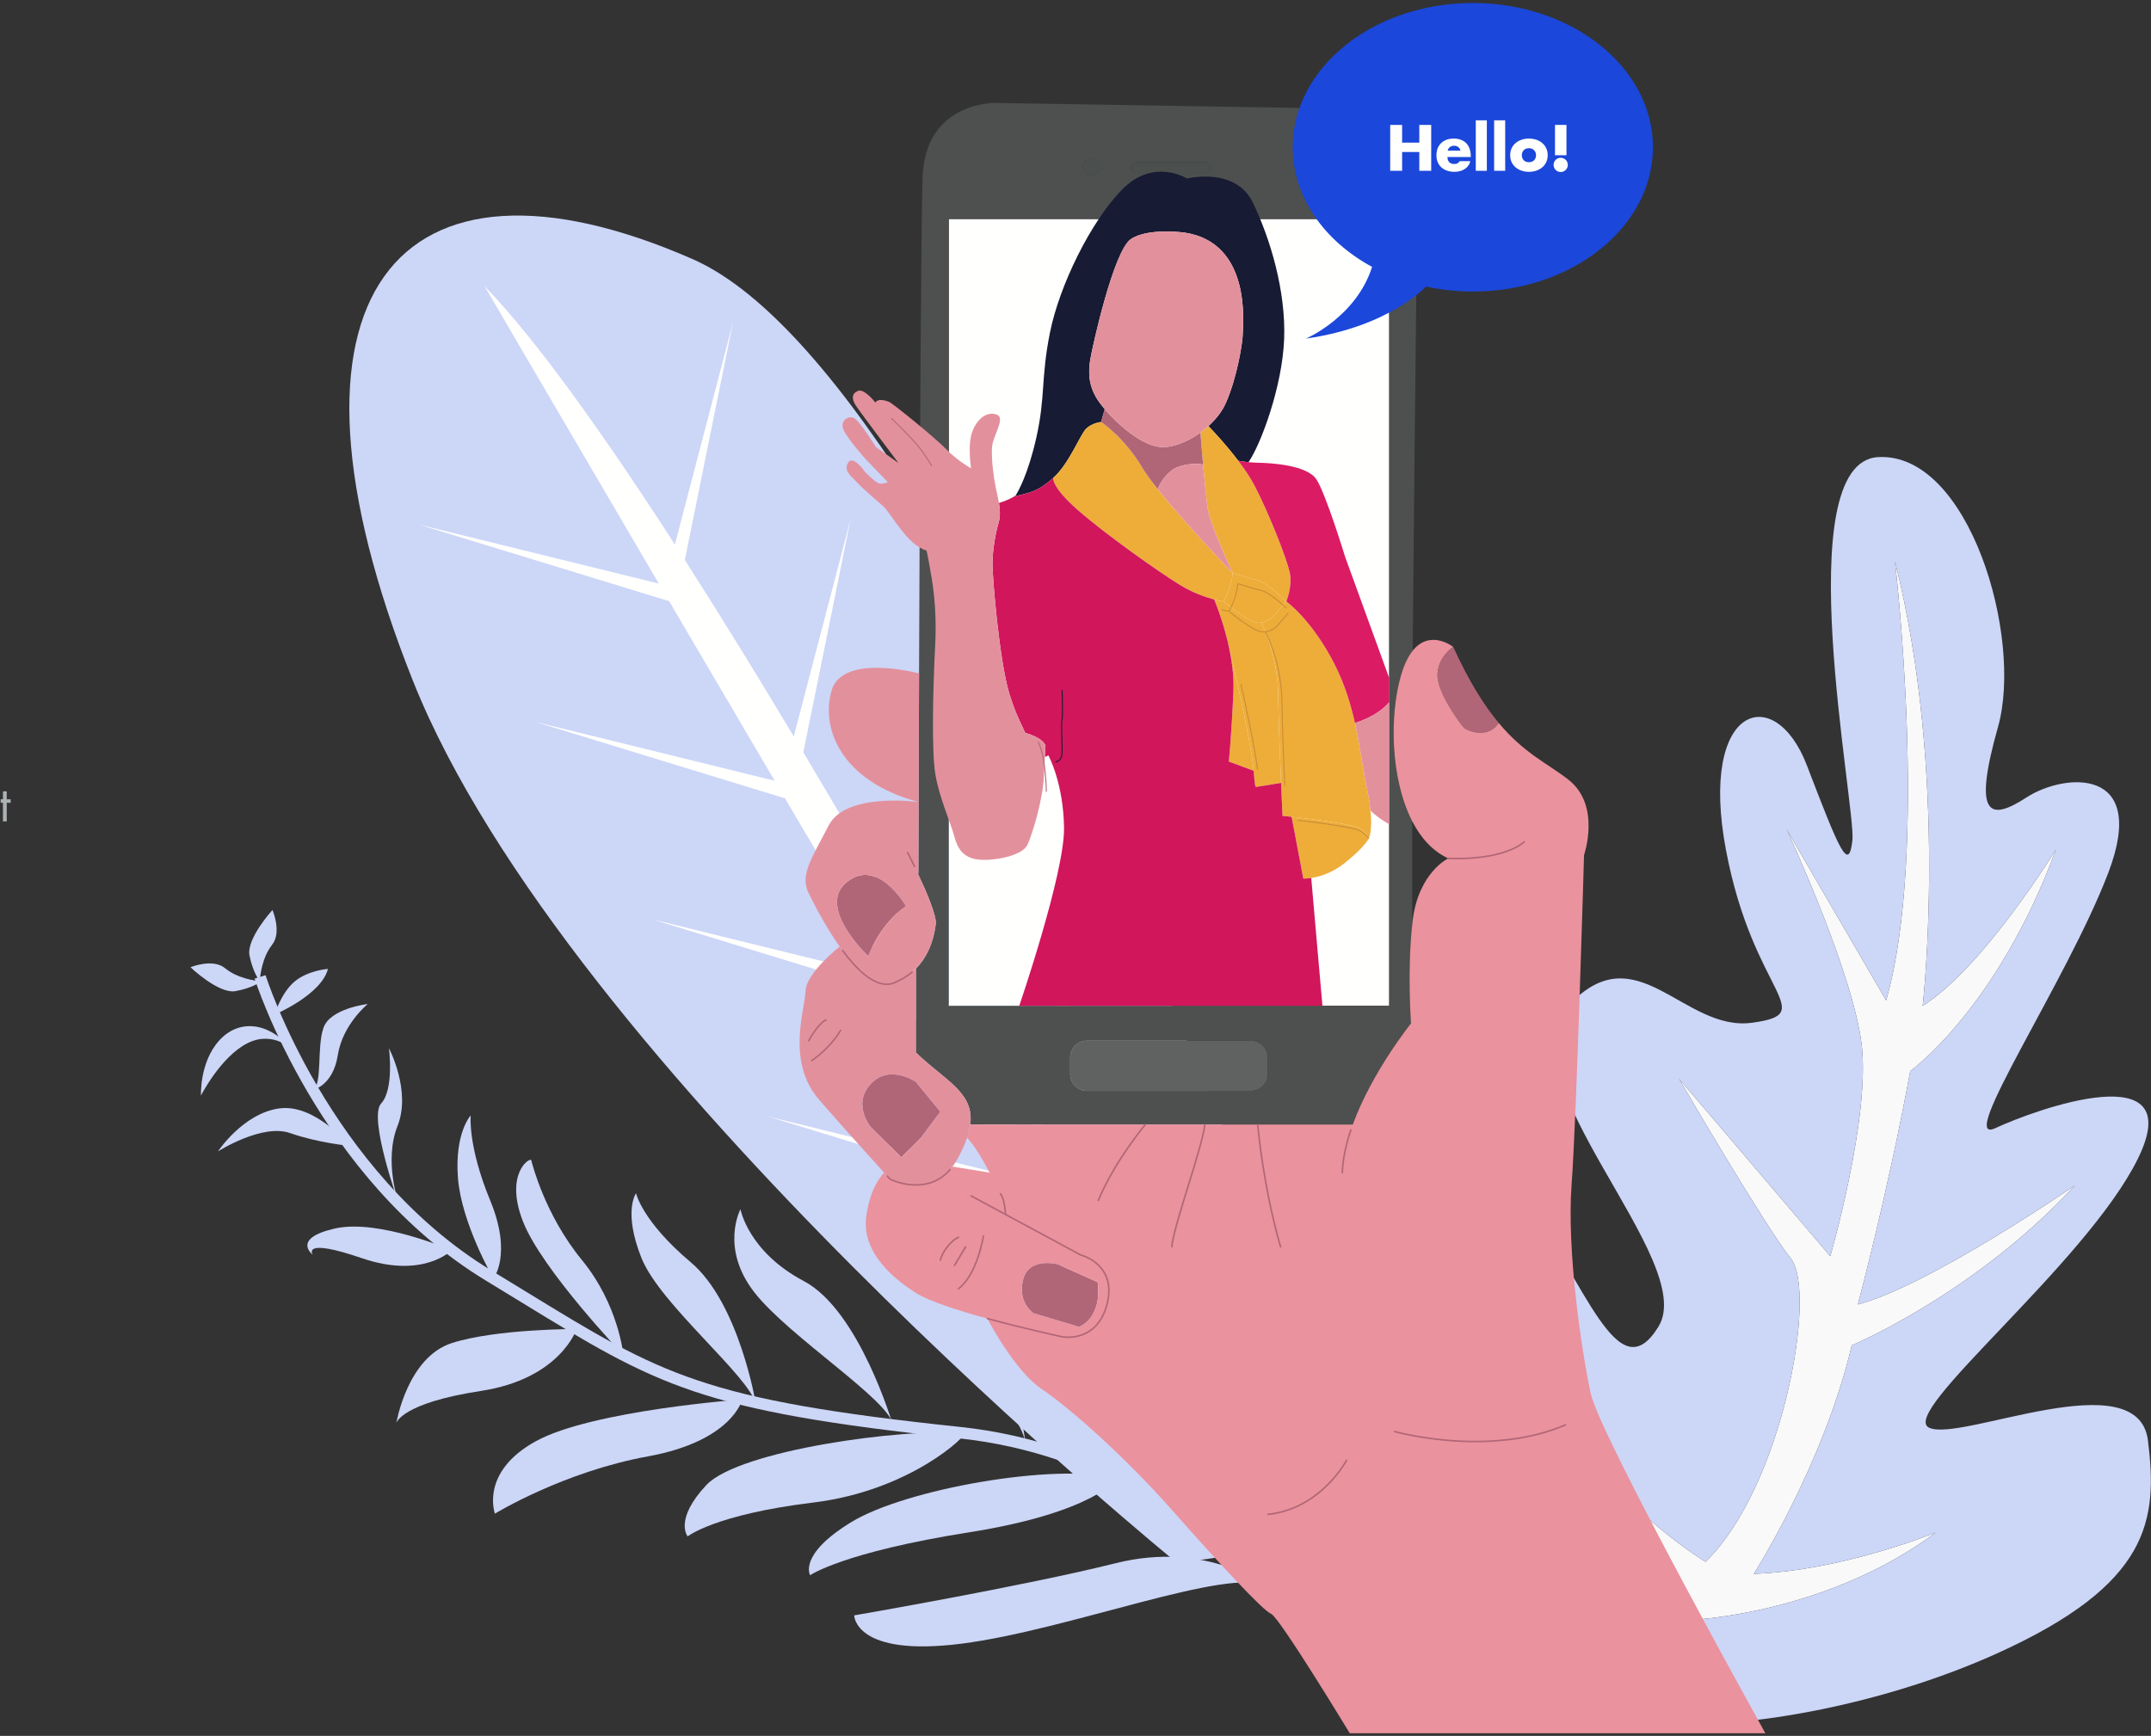 <?xml version="1.0" encoding="UTF-8"?>
<svg width="280px" height="226px" viewBox="0 0 280 226" version="1.1" xmlns="http://www.w3.org/2000/svg" xmlns:xlink="http://www.w3.org/1999/xlink">
    <rect x="0" y="0" width="280" height="226" fill="#333333" stroke="none"/>
    <!-- Generator: Sketch 55.2 (78181) - https://sketchapp.com -->
    <title>illustration</title>
    <desc>Created with Sketch.</desc>
    <g id="Web-Wireframe-" stroke="none" stroke-width="1" fill="none" fill-rule="evenodd">
        <g id="Login-web-2" transform="translate(-522, -271)">
            <g id="modal" transform="translate(172, 184)">
                <g id="illustration" transform="translate(350, 87)">
                    <polyline id="Fill-173" fill="#ACB2B3" points="0.876 106.941 0.386 106.941 0.386 104.514 0.086 104.514 0.086 104.061 0.386 104.061 0.386 103.025 0.876 103.025 0.876 104.061 1.389 104.061 1.389 104.514 0.876 104.514 0.876 106.941"></polyline>
                    <path d="M210.642,223.889 L218.831,206.397 C208.3,202.1 203.099,185.798 201.321,178.869 C205.574,193.366 222.011,203.339 222.011,203.339 C232.012,193.653 236.598,168.195 233.107,163.838 C229.708,159.563 218.987,141.191 218.542,140.423 L238.252,163.552 C238.252,163.552 243.491,145.489 242.331,135.962 C241.201,126.721 233.08,109.083 232.573,107.988 L245.522,130.254 C251.142,110.744 246.669,73.073 246.669,73.073 C253.721,100.995 250.277,130.955 250.277,130.955 C257.987,126.105 267.068,111.501 267.636,110.591 C259.947,131.397 248.662,139.441 248.662,139.441 C245.71,155.447 241.835,169.834 241.835,169.834 C251.173,167.385 270.087,154.337 270.087,154.337 C256.985,168.502 241.051,175.148 241.051,175.148 C237.37,190.72 228.294,204.906 228.294,204.906 C239.543,204.511 251.258,199.814 251.961,199.529 C238.158,209.874 220.989,210.828 220.989,210.828 L215.702,223.609 L215.662,224.46 C213.874,224.358 212.182,224.178 210.642,223.889" id="Fill-174" fill="#F9F9F9"></path>
                    <path d="M200.721,176.353 C200.869,177.209 201.073,178.033 201.32,178.854 C201.043,177.747 200.838,176.894 200.721,176.353 Z M232.573,107.988 C233.08,109.083 241.201,126.721 242.331,135.962 C243.491,145.489 238.252,163.552 238.252,163.552 L218.542,140.423 C218.987,141.191 229.708,159.563 233.107,163.838 C236.598,168.195 232.012,193.653 222.011,203.339 C222.011,203.339 205.574,193.366 201.321,178.869 C203.099,185.798 208.3,202.1 218.831,206.397 L210.642,223.889 C207.724,223.36 205.276,222.503 203.484,221.292 C201.393,219.882 191.701,209.705 187.662,188.687 C183.623,167.668 188.66,141.825 197.637,154.648 C206.612,167.471 210.612,181.29 215.888,172.716 C221.163,164.142 195.408,140.37 204.227,130.879 C213.046,121.387 219.156,134.37 228.073,133.154 C236.99,131.938 228.232,129.545 224.671,110.66 C221.109,91.775 231.003,88.705 235.201,99.634 C239.401,110.561 240.654,113.732 241.132,109.385 C241.611,105.038 232.657,60.17 244.48,59.512 C256.304,58.856 263.388,82.945 260.083,94.65 C256.778,106.355 258.968,106.954 263.824,103.803 C268.682,100.653 279.769,99.677 274.433,113.655 C269.098,127.634 254.486,149.328 259.741,146.876 C264.996,144.423 285.052,137.188 278.277,150.886 C271.503,164.585 247.058,183.945 251.118,185.88 C255.179,187.815 278.31,177.168 279.602,187.538 C280.896,197.907 279.92,206.242 259.934,215.274 C245.811,221.662 228.109,225.18 215.662,224.46 L215.702,223.609 L220.989,210.828 C220.989,210.828 238.158,209.874 251.961,199.529 C251.258,199.814 239.543,204.511 228.294,204.906 C228.294,204.906 237.37,190.72 241.051,175.148 C241.051,175.148 256.985,168.502 270.087,154.337 C270.087,154.337 251.173,167.385 241.835,169.834 C241.835,169.834 245.71,155.447 248.662,139.441 C248.662,139.441 259.947,131.397 267.636,110.591 C267.068,111.501 257.987,126.105 250.277,130.955 C250.277,130.955 253.721,100.995 246.669,73.073 C246.669,73.073 251.142,110.744 245.522,130.254 L232.573,107.988 L232.573,107.988 Z" id="Fill-175" fill="#CCD6F7"></path>
                    <path d="M178.855,223.99 C178.812,223.904 174.455,215.286 165.687,206.333 C157.584,198.057 143.938,187.773 124.949,185.773 C91.455,182.243 86.137,178.986 68.516,168.192 C67.096,167.322 65.595,166.402 63.993,165.43 C42.709,152.505 34.649,127.217 34.57,126.963 L33.146,127.407 C33.226,127.666 41.458,153.493 63.22,166.708 C64.82,167.679 66.319,168.598 67.738,169.467 C85.579,180.396 90.964,183.694 124.793,187.259 C143.321,189.211 156.66,199.258 164.587,207.343 C173.205,216.133 177.479,224.575 177.521,224.659 L178.855,223.99" id="Fill-176" fill="#CCD6F7"></path>
                    <path d="M164.837,206.536 C164.837,206.536 157.179,200.527 145.241,203.516 C133.304,206.506 111.191,210.311 111.191,210.311 C111.191,210.311 111.219,215.777 125.19,213.993 C139.16,212.208 160.131,203.892 164.837,206.536" id="Fill-177" fill="#CCD6F7"></path>
                    <path d="M157.285,199.835 C157.285,199.835 150.75,187.142 153.9,175.179 C157.05,163.215 154.829,158.96 154.829,158.96 C154.829,158.96 160.26,162.985 160.182,172.634 C160.104,182.283 155.893,196.023 157.285,199.835" id="Fill-178" fill="#CCD6F7"></path>
                    <path d="M145.472,192.446 C145.472,192.446 142.622,196.892 126.166,199.495 C109.71,202.098 105.46,205.082 105.46,205.082 C105.46,205.082 103.832,202.423 110.835,198.156 C117.839,193.889 137.199,190.416 145.472,192.446" id="Fill-179" fill="#CCD6F7"></path>
                    <path d="M148.717,194.19 C148.717,194.19 141.405,188.287 144.065,175.647 C146.725,163.007 134.224,150.731 134.224,150.731 C134.224,150.731 139.05,162.637 136.464,169.734 C133.879,176.831 144.571,192.009 148.717,194.19" id="Fill-180" fill="#CCD6F7"></path>
                    <path d="M133.517,188.056 C133.517,188.056 131.222,168.563 122.199,161.719 C113.177,154.875 112.998,149.143 112.998,149.143 C112.998,149.143 110.426,161.602 117.859,168.847 C125.292,176.091 133.057,184.001 133.517,188.056" id="Fill-181" fill="#CCD6F7"></path>
                    <path d="M125.514,186.588 C126.157,186.644 118.653,194.069 105.843,195.625 C93.033,197.182 89.518,200.03 89.518,200.03 C89.518,200.03 87.698,197.883 91.943,193.348 C96.188,188.812 117.672,185.896 125.514,186.588" id="Fill-182" fill="#CCD6F7"></path>
                    <path d="M116.229,185.534 C116.229,185.534 111.871,170.612 104.631,166.785 C97.391,162.959 96.389,157.433 96.389,157.433 C96.389,157.433 93.682,162.48 98.211,168.273 C102.741,174.066 115.923,182.373 116.229,185.534" id="Fill-183" fill="#CCD6F7"></path>
                    <path d="M98.414,182.874 C98.414,182.874 96.257,169.678 89.92,164.341 C83.582,159.004 82.794,155.35 82.794,155.35 C82.794,155.35 81.079,157.708 83.498,163.776 C85.917,169.843 97.626,179.22 98.414,182.874" id="Fill-184" fill="#CCD6F7"></path>
                    <path d="M96.624,182.196 C96.624,182.196 95.372,187.605 84.341,189.612 C73.31,191.62 64.424,197.067 64.424,197.067 C64.424,197.067 62.428,191.664 69.748,187.638 C77.069,183.612 96.624,182.196 96.624,182.196" id="Fill-185" fill="#CCD6F7"></path>
                    <path d="M81.146,176.421 C81.146,176.421 80.548,169.896 75.747,164.043 C70.947,158.191 69.28,151.548 69.159,151.066 C69.038,150.582 65.611,152.758 68.087,159.054 C70.564,165.349 81.146,176.421 81.146,176.421" id="Fill-186" fill="#CCD6F7"></path>
                    <path d="M75.057,173.027 C75.057,173.027 72.963,179.507 62.595,181.092 C52.227,182.677 51.594,185.262 51.594,185.262 C51.594,185.262 53.012,176.702 58.839,174.849 C64.665,172.997 75.057,173.027 75.057,173.027" id="Fill-187" fill="#CCD6F7"></path>
                    <path d="M64.225,166.445 C64.225,166.445 66.733,163.36 63.8,156.267 C60.867,149.173 61.274,145.219 61.274,145.219 C61.274,145.219 59.16,147.478 59.613,153.37 C60.065,159.262 64.225,166.445 64.225,166.445" id="Fill-188" fill="#CCD6F7"></path>
                    <path d="M58.784,162.783 C58.784,162.783 55.101,166.546 47.108,163.808 C39.116,161.07 40.717,163.363 40.717,163.363 C40.717,163.363 37.88,161.253 43.576,159.947 C49.272,158.641 58.784,162.783 58.784,162.783" id="Fill-189" fill="#CCD6F7"></path>
                    <path d="M51.901,156.692 C51.901,156.692 49.935,151.156 51.748,146.59 C53.562,142.025 50.631,136.472 50.631,136.472 C50.631,136.472 51.331,141.817 49.615,143.661 C47.899,145.505 51.901,156.692 51.901,156.692" id="Fill-190" fill="#CCD6F7"></path>
                    <path d="M45.521,149.186 C45.521,149.186 41.023,143.642 36.321,144.312 C31.62,144.982 28.37,149.909 28.37,149.909 C28.37,149.909 34.113,146.236 37.767,147.521 C41.422,148.806 45.521,149.186 45.521,149.186" id="Fill-191" fill="#CCD6F7"></path>
                    <path d="M40.709,141.909 C40.709,141.909 43.342,141.389 43.97,137.379 C44.598,133.369 47.873,130.715 47.873,130.715 C47.873,130.715 43.012,131.265 42.111,133.803 C41.21,136.34 42.009,141.246 40.709,141.909" id="Fill-192" fill="#CCD6F7"></path>
                    <path d="M37.678,136.301 C38.235,136.942 35.736,134.06 32.234,135.808 C28.731,137.557 26.16,142.634 26.16,142.634 C26.16,142.634 25.954,138.362 28.504,135.5 C31.054,132.639 34.888,133.09 37.678,136.301" id="Fill-193" fill="#CCD6F7"></path>
                    <path d="M35.738,132.097 C35.738,132.097 41.812,129.545 42.69,126.146 C42.69,126.146 40.044,126.33 38.305,127.827 C36.566,129.325 35.738,132.097 35.738,132.097" id="Fill-194" fill="#CCD6F7"></path>
                    <path d="M34.01,127.78 C33.172,127.68 30.923,127.388 29.306,126.059 C27.689,124.73 24.793,125.927 24.793,125.927 C24.793,125.927 28.455,129.427 30.649,129.039 C32.843,128.651 34.01,127.78 34.01,127.78" id="Fill-195" fill="#CCD6F7"></path>
                    <path d="M33.802,127.744 C33.885,126.903 34.131,124.644 35.425,122.997 C36.719,121.35 35.465,118.475 35.465,118.475 C35.465,118.475 32.046,122.213 32.478,124.403 C32.91,126.593 33.802,127.744 33.802,127.744" id="Fill-196" fill="#CCD6F7"></path>
                    <path d="M179.25,199.648 C179.25,199.648 128.627,50.573 90.132,33.722 C51.637,16.871 33.729,38.361 53.753,88.641 C73.776,138.921 153.293,203.539 153.293,203.539 L179.25,199.648" id="Fill-197" fill="#CCD6F7"></path>
                    <path d="M69.698,93.987 L100.838,101.648 C96.096,93.587 91.438,85.659 87.102,78.268 L54.573,68.305 L85.756,75.976 C72.83,53.945 63.075,37.252 63.075,37.252 C69.735,44.122 78.469,56.359 87.851,70.897 L95.413,41.98 L89.145,72.91 C93.788,80.163 98.571,87.935 103.327,95.872 L110.735,67.545 L104.572,97.954 C109.326,105.923 114.035,114.018 118.533,121.88 L126.057,93.109 L119.783,124.069 C124.731,132.746 129.4,141.093 133.551,148.606 L141.379,118.674 L134.84,150.941 C144.748,168.922 151.417,181.592 151.417,181.592 C151.417,181.592 150.652,182.76 148.71,181.61 C148.188,181.301 141.736,170.689 132.589,155.35 L99.947,145.352 L131.13,153.023 L131.275,153.145 C127.045,146.042 122.298,138.033 117.33,129.627 L84.823,119.669 L115.975,127.333 C111.465,119.696 106.796,111.774 102.185,103.938 L69.698,93.987" id="Fill-198" fill="#FFFFFE"></path>
                    <polygon id="Fill-199" fill="#FFFFFE" points="123.505 130.949 180.837 130.949 180.837 28.513 123.505 28.513"></polygon>
                    <path d="M142.058,20.597 C142.661,20.597 143.153,21.09 143.153,21.694 C143.153,22.303 142.661,22.791 142.058,22.791 C141.45,22.791 140.963,22.303 140.963,21.694 C140.963,21.09 141.45,20.597 142.058,20.597" id="Fill-200" fill="#4B4F4D"></path>
                    <path d="M156.805,21.103 C157.219,21.103 157.559,21.44 157.559,21.859 C157.559,22.273 157.219,22.614 156.805,22.614 L147.968,22.614 C147.55,22.614 147.213,22.273 147.213,21.859 C147.213,21.44 147.55,21.103 147.968,21.103 L156.805,21.103" id="Fill-201" fill="#4B4F4D"></path>
                    <path d="M165.03,137.668 L165.03,139.845 C165.03,141.046 164.051,142.026 162.853,142.026 L141.489,142.026 C140.29,142.026 139.308,141.046 139.308,139.845 L139.308,137.668 C139.308,136.472 140.29,135.488 141.489,135.488 L162.853,135.488 C164.051,135.488 165.03,136.472 165.03,137.668" id="Fill-202" fill="#5F6260"></path>
                    <path d="M123.505,130.949 L180.837,130.949 L180.837,28.513 L123.505,28.513 L123.505,130.949 Z M119.634,87.673 C119.728,63.17 119.888,29.325 120.091,23.115 C120.414,13.183 129.574,13.398 129.574,13.398 L175.268,14.154 C175.268,14.154 184.751,13.938 184.535,25.598 C184.32,37.258 183.889,84.654 183.889,84.654 L183.923,84.68 C183.346,85.384 182.815,86.416 182.38,87.893 C180.837,93.149 181.005,101.445 183.833,106.925 L183.833,120.338 C183.16,126.479 183.673,133.238 183.673,133.238 C183.673,133.238 178.6,139.53 176.091,146.409 L126.358,146.409 L126.302,146.405 C126.664,143.663 125.164,142.004 122.461,139.823 C120.754,138.446 119.78,137.569 119.22,137.021 L119.22,126.104 C121.207,124.108 121.655,121.552 121.815,120.282 C121.944,119.241 120.582,116.071 119.483,113.727 L119.552,113.696 C119.552,113.696 119.56,110.134 119.578,104.412 C119.595,99.933 119.612,94.125 119.634,87.673 Z M165.03,139.845 L165.03,137.668 C165.03,136.472 164.051,135.488 162.853,135.488 L141.489,135.488 C140.29,135.488 139.308,136.472 139.308,137.668 L139.308,139.845 C139.308,141.046 140.29,142.026 141.489,142.026 L162.853,142.026 C164.051,142.026 165.03,141.046 165.03,139.845 Z M157.559,21.859 C157.559,21.44 157.219,21.103 156.805,21.103 L147.968,21.103 C147.55,21.103 147.213,21.44 147.213,21.859 C147.213,22.273 147.55,22.614 147.968,22.614 L156.805,22.614 C157.219,22.614 157.559,22.273 157.559,21.859 Z M143.153,21.694 C143.153,21.09 142.661,20.597 142.058,20.597 C141.45,20.597 140.963,21.09 140.963,21.694 C140.963,22.303 141.45,22.791 142.058,22.791 C142.661,22.791 143.153,22.303 143.153,21.694 L143.153,21.694 Z" id="Fill-203" fill="#4D504E"></path>
                    <path d="M195.084,94.112 C193.726,96.284 191.001,95.127 190.626,94.803 C190.247,94.479 187.014,90.16 187.122,87.785 C187.23,85.41 189.169,84.222 189.169,84.222 C191.26,88.796 193.226,91.884 195.084,94.112" id="Fill-204" fill="#B16677"></path>
                    <path d="M117.935,117.963 C114.379,120.446 113.034,124.493 113.034,124.493 C113.034,124.493 106.188,118.106 110.232,114.832 C114.271,111.559 117.935,117.963 117.935,117.963" id="Fill-205" fill="#B16677"></path>
                    <path d="M119.22,140.851 L122.405,144.738 L119.875,148.128 L117.327,150.676 L113.344,146.733 C113.344,146.733 110.879,143.766 113.344,141.119 C115.81,138.476 119.22,140.851 119.22,140.851" id="Fill-206" fill="#B16677"></path>
                    <path d="M142.881,166.922 C142.881,166.922 143.692,171.241 140.459,172.752 L134.531,170.973 C134.531,170.973 132.432,169.621 133.182,166.598 C133.941,163.575 137.708,164.603 137.708,164.603 L142.881,166.922" id="Fill-207" fill="#B16677"></path>
                    <path d="M119.634,87.673 C119.612,94.125 119.595,99.933 119.578,104.412 L119.552,104.412 L119.534,104.407 C109.525,101.704 106.835,94.906 108.236,89.945 C109.62,85.043 119.379,87.608 119.634,87.673" id="Fill-208" fill="#E3909D"></path>
                    <path d="M119.483,113.727 C120.582,116.071 121.944,119.241 121.815,120.282 C121.655,121.552 121.207,124.108 119.22,126.104 C118.508,126.816 117.595,127.46 116.426,127.947 C114.125,128.902 111.473,126.285 109.305,123.236 C107.314,120.433 105.736,117.268 105.219,116.179 C104.141,113.912 105.65,111.753 107.891,107.434 C110.081,103.215 119.112,104.355 119.534,104.407 L119.552,104.412 L119.578,104.412 C119.56,110.134 119.552,113.696 119.552,113.696 L119.483,113.727 Z M113.034,124.493 C113.034,124.493 114.379,120.446 117.935,117.963 C117.935,117.963 114.271,111.559 110.232,114.832 C106.188,118.106 113.034,124.493 113.034,124.493 L113.034,124.493 Z" id="Fill-209" fill="#E3909D"></path>
                    <path d="M119.22,137.021 C119.78,137.569 120.754,138.446 122.461,139.823 C125.164,142.004 126.664,143.663 126.302,146.405 C126.233,146.936 126.095,147.506 125.88,148.128 C125.617,148.905 125.233,149.765 124.725,150.728 C124.496,151.16 124.255,151.544 123.996,151.881 C120.862,156.027 115.888,153.535 115.888,153.535 C115.888,153.535 115.599,153.224 115.094,152.675 C113.538,150.961 109.891,146.94 106.619,143.17 C102.309,138.204 104.788,131.402 104.861,129.027 C104.938,126.652 109.305,123.236 109.305,123.236 C111.473,126.285 114.125,128.902 116.426,127.947 C117.595,127.46 118.508,126.816 119.22,126.104 L119.22,137.021 Z M122.405,144.738 L119.22,140.851 C119.22,140.851 115.81,138.476 113.344,141.119 C110.879,143.766 113.344,146.733 113.344,146.733 L117.327,150.676 L119.875,148.128 L122.405,144.738 L122.405,144.738 Z" id="Fill-210" fill="#E3909D"></path>
                    <path d="M140.459,172.752 C143.692,171.241 142.881,166.922 142.881,166.922 L137.708,164.603 C137.708,164.603 133.941,163.575 133.182,166.598 C132.432,169.621 134.531,170.973 134.531,170.973 L140.459,172.752 Z M128.527,171.668 L128.522,171.664 C124.737,170.627 120.91,169.405 119.22,168.326 C115.327,165.842 112.223,162.496 112.762,158.393 C113.284,154.42 114.987,152.775 115.094,152.675 C115.599,153.224 115.888,153.535 115.888,153.535 C115.888,153.535 120.862,156.027 123.996,151.881 L128.82,152.671 C126.988,149.108 125.88,148.128 125.88,148.128 C126.095,147.506 126.233,146.936 126.302,146.405 L126.358,146.409 L176.091,146.409 C178.6,139.53 183.673,133.238 183.673,133.238 C183.673,133.238 183.16,126.479 183.833,120.338 L183.833,120.334 C183.85,120.174 183.867,120.01 183.889,119.85 C184.643,113.588 188.523,111.753 188.523,111.753 C186.501,110.833 184.958,109.102 183.833,106.925 C181.005,101.445 180.837,93.149 182.38,87.893 C182.815,86.416 183.346,85.384 183.923,84.68 C186.212,81.882 189.169,84.222 189.169,84.222 C189.169,84.222 187.23,85.41 187.122,87.785 C187.014,90.16 190.247,94.479 190.626,94.803 C191.001,95.127 193.726,96.284 195.084,94.112 C198.403,98.093 201.386,99.35 204.149,101.497 C208.46,104.843 206.197,111.321 206.197,111.321 C206.197,111.321 205.227,145.545 204.58,154.183 C203.934,162.82 205.873,175.883 207.059,181.389 C208.244,186.895 229.798,225.654 229.798,225.654 L175.699,225.654 C175.699,225.654 166.538,210.539 165.461,210.108 C164.383,209.676 158.779,203.63 152.576,196.612 C146.373,189.595 139.165,183.225 135.609,180.849 C132.109,178.513 128.634,171.876 128.527,171.668 L128.527,171.668 Z" id="Fill-211" fill="#EA929D"></path>
                    <path d="M119.137,112.766 C118.62,111.694 118.24,110.952 118.24,110.951 C118.215,110.902 118.154,110.882 118.105,110.908 C118.056,110.933 118.036,110.994 118.061,111.043 C118.061,111.044 118.156,111.228 118.315,111.547 C118.474,111.866 118.698,112.318 118.956,112.854 C118.98,112.904 119.04,112.925 119.09,112.901 C119.14,112.877 119.161,112.816 119.137,112.766" id="Fill-212" fill="#B16677"></path>
                    <path d="M109.591,123.801 C110.484,125.004 111.448,126.111 112.434,126.921 C113.42,127.73 114.431,128.247 115.423,128.248 C115.776,128.248 116.124,128.182 116.465,128.04 C117.396,127.651 118.169,127.164 118.807,126.621 C118.849,126.585 118.855,126.522 118.819,126.479 C118.783,126.437 118.719,126.432 118.677,126.468 C118.055,126.997 117.3,127.473 116.388,127.854 C116.072,127.985 115.751,128.046 115.423,128.046 C114.503,128.047 113.528,127.56 112.561,126.765 C111.595,125.972 110.639,124.875 109.752,123.68 C109.719,123.636 109.656,123.627 109.612,123.66 C109.567,123.693 109.558,123.756 109.591,123.801" id="Fill-213" fill="#B16677"></path>
                    <path d="M123.621,152.184 C122.271,153.741 120.644,154.175 119.226,154.176 C118.311,154.177 117.486,153.993 116.89,153.81 C116.592,153.718 116.352,153.626 116.187,153.558 C116.104,153.523 116.04,153.495 115.997,153.475 C115.954,153.455 115.933,153.445 115.932,153.445 L115.888,153.535 L115.961,153.466 C115.961,153.466 115.824,153.318 115.573,153.047 C115.536,153.006 115.472,153.004 115.432,153.042 C115.391,153.079 115.388,153.143 115.426,153.184 C115.677,153.455 115.814,153.603 115.814,153.603 L115.843,153.625 C115.85,153.628 117.343,154.377 119.226,154.378 C120.683,154.379 122.381,153.923 123.773,152.316 C123.809,152.274 123.805,152.211 123.763,152.174 C123.721,152.138 123.658,152.142 123.621,152.184" id="Fill-214" fill="#B16677"></path>
                    <path d="M128.5,171.765 C133.426,173.109 138.281,174.146 138.282,174.146 L138.284,174.147 C138.289,174.148 138.578,174.202 139.031,174.202 C139.709,174.202 140.758,174.079 141.766,173.459 C142.773,172.839 143.731,171.718 144.22,169.754 C144.377,169.125 144.447,168.553 144.447,168.032 C144.448,166.124 143.506,164.929 142.57,164.226 C141.635,163.52 140.706,163.294 140.698,163.292 L140.674,163.39 L140.722,163.301 L126.453,155.605 C126.404,155.579 126.344,155.597 126.317,155.646 C126.291,155.695 126.309,155.756 126.358,155.783 L140.627,163.478 L140.65,163.487 C140.65,163.487 140.663,163.49 140.688,163.498 C140.882,163.551 141.778,163.828 142.618,164.519 C143.459,165.212 144.244,166.309 144.246,168.032 C144.246,168.534 144.179,169.09 144.025,169.705 C143.544,171.627 142.623,172.693 141.66,173.287 C140.697,173.881 139.686,174.001 139.031,174.001 C138.812,174.001 138.634,173.988 138.511,173.975 C138.449,173.968 138.401,173.961 138.369,173.957 C138.337,173.952 138.322,173.949 138.322,173.949 L138.303,174.048 L138.324,173.949 C138.323,173.949 138.021,173.885 137.49,173.767 C135.895,173.412 132.242,172.578 128.553,171.571 C128.499,171.557 128.444,171.588 128.43,171.642 C128.415,171.695 128.447,171.751 128.5,171.765" id="Fill-215" fill="#B16677"></path>
                    <path d="M175.75,147.077 C175.12,148.946 174.698,150.847 174.628,152.667 C174.626,152.723 174.669,152.769 174.725,152.772 C174.78,152.774 174.827,152.73 174.829,152.675 C174.897,150.881 175.314,148.997 175.94,147.141 C175.958,147.089 175.929,147.032 175.877,147.014 C175.824,146.996 175.767,147.024 175.75,147.077" id="Fill-216" fill="#B16677"></path>
                    <path d="M130.167,155.512 L130.203,155.454 L130.165,155.51 L130.167,155.512 L130.203,155.454 L130.165,155.51 L130.167,155.512 C130.207,155.542 130.631,155.97 130.797,158.124 C130.802,158.18 130.85,158.221 130.905,158.217 C130.96,158.213 131.002,158.164 130.998,158.109 C130.904,156.911 130.734,156.229 130.583,155.841 C130.432,155.453 130.298,155.356 130.274,155.341 C130.227,155.311 130.165,155.326 130.135,155.373 C130.106,155.42 130.12,155.482 130.168,155.512" id="Fill-217" fill="#B16677"></path>
                    <path d="M188.517,111.853 C188.518,111.853 188.944,111.881 189.633,111.881 C190.664,111.88 192.285,111.82 193.945,111.515 C195.605,111.209 197.307,110.661 198.502,109.671 C198.544,109.636 198.55,109.572 198.515,109.53 C198.48,109.487 198.416,109.481 198.373,109.516 C197.224,110.47 195.551,111.015 193.909,111.316 C192.267,111.619 190.657,111.679 189.633,111.679 C189.291,111.679 189.015,111.673 188.824,111.666 C188.633,111.659 188.529,111.653 188.529,111.653 C188.474,111.649 188.426,111.691 188.423,111.747 C188.419,111.802 188.461,111.85 188.517,111.853" id="Fill-218" fill="#B16677"></path>
                    <path d="M127.91,160.917 C127.91,160.918 127.899,160.992 127.874,161.129 C127.786,161.609 127.532,162.839 127.03,164.157 C126.529,165.475 125.778,166.879 124.715,167.706 C124.671,167.741 124.663,167.804 124.697,167.848 C124.731,167.892 124.794,167.9 124.838,167.865 C126.109,166.872 126.919,165.144 127.421,163.664 C127.921,162.185 128.108,160.951 128.109,160.948 C128.117,160.892 128.079,160.841 128.024,160.833 C127.97,160.825 127.918,160.862 127.91,160.917" id="Fill-219" fill="#B16677"></path>
                    <path d="M124.749,160.995 C124.579,161.043 124.375,161.164 124.148,161.341 C123.471,161.872 122.603,162.911 122.308,164.038 C122.294,164.092 122.326,164.147 122.38,164.161 C122.434,164.175 122.489,164.142 122.503,164.089 C122.686,163.381 123.123,162.689 123.587,162.158 C123.819,161.893 124.057,161.667 124.272,161.5 C124.485,161.332 124.678,161.223 124.803,161.189 C124.856,161.174 124.888,161.119 124.873,161.065 C124.858,161.012 124.803,160.98 124.749,160.995" id="Fill-220" fill="#B16677"></path>
                    <path d="M125.608,162.284 L124.156,164.711 C124.127,164.759 124.143,164.821 124.19,164.849 C124.238,164.878 124.299,164.862 124.328,164.815 L125.781,162.388 C125.809,162.34 125.794,162.278 125.746,162.249 C125.698,162.221 125.637,162.236 125.608,162.284" id="Fill-221" fill="#B16677"></path>
                    <path d="M105.704,138.181 C105.71,138.176 107.984,136.716 109.507,134.21 C109.536,134.162 109.521,134.1 109.474,134.071 C109.426,134.043 109.365,134.058 109.336,134.105 C108.588,135.335 107.652,136.313 106.903,136.983 C106.528,137.318 106.201,137.575 105.967,137.749 C105.85,137.836 105.757,137.902 105.693,137.946 C105.629,137.99 105.595,138.011 105.595,138.011 C105.549,138.041 105.535,138.104 105.565,138.15 C105.595,138.197 105.657,138.211 105.704,138.181" id="Fill-222" fill="#B16677"></path>
                    <path d="M107.523,132.706 C107.432,132.716 107.344,132.755 107.25,132.812 C106.926,133.013 106.525,133.457 106.141,133.961 C105.759,134.465 105.4,135.026 105.185,135.46 C105.16,135.51 105.18,135.57 105.23,135.595 C105.28,135.62 105.34,135.6 105.365,135.55 C105.601,135.073 106.03,134.415 106.463,133.875 C106.679,133.605 106.897,133.363 107.09,133.189 C107.186,133.102 107.277,133.032 107.355,132.984 C107.434,132.935 107.501,132.91 107.544,132.906 C107.599,132.9 107.639,132.851 107.633,132.795 C107.628,132.74 107.578,132.7 107.523,132.706" id="Fill-223" fill="#B16677"></path>
                    <path d="M149.012,146.344 C149.009,146.349 145.034,151.071 142.879,156.247 C142.858,156.298 142.882,156.357 142.933,156.379 C142.984,156.4 143.043,156.376 143.064,156.324 C144.133,153.756 145.659,151.292 146.918,149.471 C147.547,148.561 148.109,147.811 148.514,147.289 C148.716,147.028 148.879,146.824 148.992,146.685 C149.104,146.547 149.165,146.474 149.165,146.474 C149.201,146.432 149.196,146.368 149.153,146.332 C149.111,146.296 149.047,146.302 149.012,146.344" id="Fill-224" fill="#B16677"></path>
                    <path d="M163.619,146.418 C163.619,146.421 164.296,154.428 166.601,162.364 C166.617,162.417 166.673,162.448 166.726,162.433 C166.779,162.417 166.81,162.361 166.794,162.308 C165.645,158.352 164.901,154.374 164.445,151.386 C164.216,149.892 164.06,148.645 163.961,147.772 C163.911,147.335 163.875,146.992 163.853,146.759 C163.83,146.525 163.819,146.401 163.819,146.401 C163.814,146.345 163.766,146.304 163.711,146.309 C163.655,146.314 163.614,146.362 163.619,146.418 L163.619,146.418" id="Fill-225" fill="#B16677"></path>
                    <path d="M156.735,146.477 L156.789,146.427 L156.715,146.443 L156.735,146.477 L156.789,146.427 L156.715,146.443 C156.715,146.444 156.718,146.455 156.718,146.482 C156.718,146.605 156.675,147.014 156.381,148.18 C156.087,149.346 155.545,151.274 154.549,154.45 C153.613,157.432 153.09,159.284 152.801,160.435 C152.512,161.587 152.456,162.034 152.455,162.226 C152.456,162.285 152.46,162.322 152.471,162.354 L152.499,162.402 L152.554,162.434 C152.608,162.446 152.662,162.412 152.674,162.358 C152.686,162.304 152.652,162.25 152.598,162.238 L152.577,162.329 L152.647,162.266 L152.598,162.238 L152.577,162.329 L152.647,162.266 L152.595,162.313 L152.659,162.284 L152.647,162.266 L152.595,162.313 L152.659,162.284 L152.643,162.292 L152.661,162.287 L152.659,162.284 L152.643,162.292 L152.661,162.287 C152.66,162.284 152.656,162.265 152.656,162.226 C152.655,162.072 152.708,161.627 152.996,160.484 C153.284,159.339 153.806,157.49 154.741,154.511 C155.737,151.332 156.281,149.402 156.576,148.229 C156.871,147.056 156.918,146.644 156.918,146.482 C156.918,146.446 156.916,146.421 156.912,146.401 L156.883,146.341 C156.846,146.3 156.782,146.297 156.741,146.335 C156.7,146.372 156.697,146.436 156.735,146.477" id="Fill-226" fill="#B16677"></path>
                    <path d="M175.198,190.066 C175.198,190.066 175.186,190.089 175.16,190.135 C174.968,190.478 174.043,192.047 172.361,193.61 C170.679,195.174 168.242,196.731 165.019,197.066 C164.964,197.072 164.924,197.121 164.93,197.177 C164.935,197.232 164.985,197.272 165.04,197.266 C168.536,196.903 171.121,195.125 172.828,193.441 C174.537,191.757 175.372,190.165 175.376,190.159 C175.401,190.11 175.383,190.049 175.333,190.024 C175.284,189.998 175.223,190.017 175.198,190.066" id="Fill-227" fill="#B16677"></path>
                    <path d="M181.491,186.467 C181.496,186.468 186.128,187.779 192.045,187.779 C195.743,187.779 199.943,187.267 203.829,185.599 C203.88,185.577 203.904,185.518 203.882,185.467 C203.86,185.415 203.801,185.392 203.75,185.414 C199.899,187.067 195.725,187.578 192.045,187.578 C189.102,187.578 186.475,187.251 184.585,186.925 C183.641,186.762 182.88,186.599 182.356,186.476 C182.094,186.415 181.891,186.364 181.753,186.329 C181.616,186.293 181.546,186.273 181.545,186.273 C181.492,186.258 181.436,186.289 181.421,186.343 C181.406,186.396 181.437,186.452 181.491,186.467 L181.491,186.467" id="Fill-228" fill="#B16677"></path>
                    <path d="M162.554,60.176 C161.709,60.094 161.186,59.987 161.186,59.987 C159.332,57.545 157.299,55.476 157.299,55.476 C158.274,54.593 159.091,53.557 159.574,52.463 C161.026,49.179 161.776,44.584 161.776,43.41 C161.776,42.24 162.976,31.592 154.181,30.28 C154.181,30.28 149.462,29.622 147.215,31.125 C144.968,32.624 142.207,45.099 141.926,46.787 C141.645,48.475 141.645,50.352 143.097,52.37 C143.297,52.646 143.536,52.95 143.805,53.267 L143.33,54.947 C143.33,54.947 142.207,55.043 141.412,55.791 C140.614,56.543 139.21,60.342 137.103,62.218 C134.997,64.093 133.969,64.14 132.143,64.61 C132.143,64.61 132.168,64.574 132.213,64.501 C132.533,63.994 133.842,61.709 134.904,56.965 C136.12,51.526 135.466,49.32 136.682,43.27 C137.901,37.22 141.926,28.918 146.047,24.698 C150.164,20.477 154.518,23.246 154.518,23.246 C154.518,23.246 160.804,21.661 163.085,26.375 C165.369,31.088 167.405,37.948 167.158,44.173 C166.913,50.4 164.105,57.857 162.56,60.108 L162.554,60.176" id="Fill-229" fill="#171B33"></path>
                    <path d="M159.962,99.151 C159.962,99.151 160.313,95.634 160.557,90.04 C160.652,87.893 160.304,85.628 159.841,83.652 C160.318,85.645 162.874,96.459 163.192,100.347 L159.962,99.151" id="Fill-230" fill="#EEAD39"></path>
                    <path d="M177.025,107.875 C178.079,108.612 178.219,109.104 178.219,109.104 C178.219,109.104 177.727,110.23 175.023,112.377 C173.36,113.7 171.708,114.152 170.686,114.304 C170.045,114.4 169.652,114.381 169.652,114.381 L168.135,106.347 C170.621,106.625 176.211,107.301 177.025,107.875" id="Fill-231" fill="#EEAD39"></path>
                    <path d="M164.175,81.083 C164.175,81.083 166.315,85.045 166.385,90.428 C166.427,93.572 166.61,98.428 166.759,101.926 C166.759,101.926 163.613,102.458 163.473,102.458 C163.332,102.458 163.192,100.347 163.192,100.347 C162.874,96.459 160.318,85.645 159.841,83.652 C159.793,83.447 159.765,83.334 159.765,83.334 C159.026,80.318 158.049,78.047 158.049,78.047 L158.049,78.044 C158.787,78.241 159.248,78.303 159.248,78.303 C159.248,78.303 162.49,80.965 163.647,81.072 C163.835,81.089 164.009,81.086 164.172,81.066 L164.175,81.083" id="Fill-232" fill="#EEAD39"></path>
                    <path d="M178.402,105.522 C178.66,108.114 178.219,109.104 178.219,109.104 C178.219,109.104 178.079,108.612 177.025,107.875 C176.211,107.301 170.621,106.625 168.135,106.347 C167.408,106.268 166.947,106.22 166.947,106.22 C166.947,106.22 166.863,104.419 166.759,101.926 C166.61,98.428 166.427,93.572 166.385,90.428 C166.315,85.045 164.175,81.083 164.175,81.083 L164.172,81.066 C165.02,80.973 165.537,80.478 165.683,80.332 C165.86,80.157 167.439,78.303 167.439,78.303 C167.439,78.303 170.776,80.684 173.725,86.489 C175.028,89.052 175.815,91.644 176.376,94.134 C177.081,97.283 177.424,100.271 177.972,102.843 C178.194,103.882 178.326,104.768 178.402,105.519 L178.402,105.522" id="Fill-233" fill="#EEAD39"></path>
                    <path d="M167.439,78.303 C167.439,78.303 165.86,80.157 165.683,80.332 C165.537,80.478 165.02,80.973 164.172,81.066 C164.009,81.086 163.835,81.089 163.647,81.072 C162.49,80.965 159.248,78.303 159.248,78.303 C159.248,78.303 160.276,76.755 160.464,74.6 C160.464,74.6 162.419,75.267 163.613,75.514 C164.807,75.759 167.439,78.303 167.439,78.303" id="Fill-234" fill="#EEAD39"></path>
                    <path d="M167.897,74.6 C168.248,76.392 167.439,78.303 167.439,78.303 C167.439,78.303 164.807,75.759 163.613,75.514 C162.419,75.267 160.464,74.6 160.464,74.6 L160.459,74.592 C160.341,74.335 157.554,68.364 157.234,66.344 C157.021,65.002 156.782,62.503 156.608,60.485 C156.512,59.402 156.436,58.456 156.392,57.902 C156.263,56.315 156.263,56.315 156.263,56.315 C156.622,56.056 156.967,55.775 157.299,55.476 C157.299,55.476 159.332,57.545 161.186,59.987 C161.998,61.059 162.776,62.202 163.332,63.274 C165.158,66.791 167.545,72.805 167.897,74.6" id="Fill-235" fill="#EEAD39"></path>
                    <path d="M160.459,74.592 L160.464,74.6 C160.276,76.755 159.248,78.303 159.248,78.303 C159.248,78.303 158.787,78.241 158.049,78.044 C156.97,77.763 155.302,77.203 153.583,76.148 C150.681,74.363 143.752,69.439 140.289,66.392 C136.823,63.344 137.103,62.218 137.103,62.218 C139.21,60.342 140.614,56.543 141.412,55.791 C142.207,55.043 143.33,54.947 143.33,54.947 C143.33,54.947 146.327,56.917 148.667,60.857 C149.122,61.622 149.844,62.607 150.712,63.699 C154.251,68.145 160.228,74.352 160.459,74.592" id="Fill-236" fill="#EEAD39"></path>
                    <path d="M180.837,88.282 L175.093,72.49 C175.093,72.49 172.601,64.329 171.371,62.43 C170.144,60.53 165.439,60.283 163.857,60.249 C163.371,60.238 162.93,60.209 162.554,60.176 C161.709,60.094 161.186,59.987 161.186,59.987 C161.998,61.059 162.776,62.202 163.332,63.274 C165.158,66.791 167.545,72.805 167.897,74.6 C168.248,76.392 167.439,78.303 167.439,78.303 C167.439,78.303 170.776,80.684 173.725,86.489 C175.028,89.052 175.815,91.644 176.376,94.134 C178.825,93.348 180.144,92.249 180.837,91.421 L180.837,88.282" id="Fill-237" fill="#DB1B63"></path>
                    <path d="M136.463,98.33 C136.241,98.513 136.011,98.541 136.011,98.541 C136.07,97.44 136.098,97.041 136.098,97.041 C135.559,95.915 133.477,95.454 133.457,95.409 L133.455,95.409 C132.862,94.123 132.087,92.677 131.345,90.169 C130.081,85.901 129.168,75.115 129.194,73.334 C129.216,71.55 129.567,69.487 129.988,68.057 C130.23,67.239 130.18,66.361 130.036,65.485 C131.595,64.996 132.213,64.501 132.213,64.501 C132.168,64.574 132.143,64.61 132.143,64.61 C133.969,64.14 134.997,64.093 137.103,62.218 C137.103,62.218 136.823,63.344 140.289,66.392 C143.752,69.439 150.681,74.363 153.583,76.148 C155.302,77.203 156.97,77.763 158.049,78.044 L158.049,78.047 C158.049,78.047 159.026,80.318 159.765,83.334 C159.765,83.334 159.793,83.447 159.841,83.652 C160.304,85.628 160.652,87.893 160.557,90.04 C160.313,95.634 159.962,99.151 159.962,99.151 L163.192,100.347 C163.192,100.347 163.332,102.458 163.473,102.458 C163.613,102.458 166.759,101.926 166.759,101.926 C166.863,104.419 166.947,106.22 166.947,106.22 C166.947,106.22 167.408,106.268 168.135,106.347 L169.652,114.381 C169.652,114.381 170.045,114.4 170.686,114.304 L172.143,130.949 L132.679,130.949 C132.679,130.949 138.578,113.713 138.508,107.804 C138.438,101.994 136.525,98.448 136.463,98.33" id="Fill-238" fill="#D1165C"></path>
                    <path d="M180.837,107.324 L180.837,91.421 C180.144,92.249 178.825,93.348 176.376,94.134 C177.082,97.283 177.424,100.271 177.972,102.843 C178.194,103.882 178.326,104.768 178.402,105.519 L178.402,105.522 C178.943,106.102 179.801,106.713 180.837,107.324" id="Fill-239" fill="#E3909D"></path>
                    <path d="M153.395,60.775 C151.661,61.383 150.659,63.631 150.715,63.699 L150.712,63.699 C149.844,62.607 149.122,61.622 148.667,60.857 C146.327,56.917 143.33,54.947 143.33,54.947 L143.805,53.267 C145.519,55.277 148.53,57.902 150.914,58.183 C152.445,58.366 154.493,57.598 156.263,56.315 C156.263,56.315 156.263,56.315 156.392,57.902 C156.436,58.456 156.512,59.402 156.608,60.485 C156.608,60.485 155.125,60.164 153.395,60.775" id="Fill-240" fill="#B16677"></path>
                    <path d="M157.234,66.344 C157.554,68.364 160.341,74.335 160.459,74.592 C160.228,74.352 154.251,68.145 150.712,63.699 L150.715,63.699 C150.659,63.631 151.661,61.383 153.395,60.775 C155.125,60.164 156.608,60.485 156.608,60.485 C156.782,62.503 157.021,65.002 157.234,66.344" id="Fill-241" fill="#E3909D"></path>
                    <path d="M133.455,95.409 L133.457,95.409 C133.477,95.454 135.559,95.915 136.098,97.041 C136.098,97.041 136.07,97.44 136.011,98.541 C135.98,99.146 135.938,99.968 135.887,101.051 C135.747,104.098 134.46,108.39 133.758,109.96 C133.056,111.533 128.958,112.166 127.157,111.884 C125.354,111.603 124.629,110.452 124.208,108.834 C123.787,107.216 122.242,103.794 121.75,100.769 C121.259,97.744 121.444,89.654 121.725,84.212 C122.006,78.773 121.329,75.585 121.023,73.801 C120.719,72.02 120.601,71.668 120.601,71.668 C118.099,71.012 116.015,66.814 114.913,65.851 C113.815,64.892 112.152,63.485 111.52,62.756 C110.888,62.03 109.743,61.349 110.397,60.249 C111.052,59.146 112.622,61.467 112.622,61.467 C112.622,61.467 113.838,62.686 114.307,62.897 C114.773,63.108 115.571,62.781 115.571,62.781 L112.622,59.708 C112.622,59.708 109.998,56.776 109.717,55.721 C109.436,54.666 110.515,54.058 111.217,54.455 C111.919,54.854 114.026,58.209 114.026,58.209 L116.95,60.271 C116.95,60.271 112.034,53.752 111.428,52.837 C110.818,51.922 110.866,51.244 111.684,50.893 C112.504,50.541 113.956,52.415 113.956,52.415 C114.259,51.83 115.265,52.134 115.734,52.322 C116.203,52.511 121.702,56.965 123.155,58.465 C124.604,59.968 126.407,60.975 126.407,60.975 C126.407,60.975 125.893,57.809 126.618,56.051 C127.343,54.292 128.677,53.518 129.8,54.01 C130.924,54.503 129.194,56.754 129.123,58.324 C129.053,59.897 129.334,62.1 129.637,63.555 C129.767,64.177 129.927,64.83 130.036,65.485 C130.18,66.361 130.23,67.239 129.988,68.057 C129.567,69.487 129.216,71.55 129.194,73.334 C129.168,75.115 130.081,85.901 131.345,90.169 C132.087,92.677 132.862,94.123 133.455,95.409" id="Fill-242" fill="#E3909D"></path>
                    <path d="M154.181,30.28 C162.976,31.592 161.776,42.24 161.776,43.41 C161.776,44.584 161.026,49.179 159.574,52.463 C159.091,53.557 158.274,54.593 157.299,55.476 C156.967,55.775 156.622,56.056 156.263,56.315 C154.493,57.598 152.445,58.366 150.914,58.183 C148.53,57.902 145.519,55.277 143.805,53.267 C143.536,52.95 143.297,52.646 143.097,52.37 C141.645,50.352 141.645,48.475 141.926,46.787 C142.207,45.099 144.968,32.624 147.215,31.125 C149.462,29.622 154.181,30.28 154.181,30.28" id="Fill-243" fill="#E3909D"></path>
                    <path d="M167.456,79.077 C167.057,78.715 166.46,78.193 165.856,77.74 C165.251,77.286 164.644,76.899 164.2,76.807 C163.625,76.688 162.863,76.467 162.245,76.275 C161.936,76.18 161.664,76.091 161.468,76.027 C161.273,75.963 161.155,75.923 161.155,75.922 L161.1,75.929 L161.071,75.977 C160.981,77.013 160.688,77.905 160.418,78.536 C160.283,78.852 160.154,79.103 160.058,79.275 C160.011,79.361 159.972,79.426 159.944,79.471 C159.917,79.515 159.902,79.537 159.902,79.538 L159.955,79.573 L159.964,79.51 C159.963,79.51 159.88,79.498 159.725,79.47 C159.57,79.441 159.344,79.395 159.063,79.326 C159.029,79.317 158.995,79.338 158.986,79.372 C158.978,79.406 158.999,79.441 159.033,79.449 C159.601,79.589 159.945,79.635 159.947,79.636 C159.971,79.639 159.995,79.628 160.008,79.608 C160.011,79.603 161.013,78.095 161.198,75.988 L161.134,75.983 L161.114,76.043 C161.115,76.043 163.01,76.69 164.174,76.932 C164.574,77.012 165.183,77.392 165.78,77.842 C166.379,78.291 166.974,78.811 167.371,79.171 C167.397,79.195 167.437,79.193 167.461,79.167 C167.484,79.141 167.482,79.101 167.456,79.077" id="Fill-244" fill="#C78C39"></path>
                    <path d="M167.619,79.8 C167.402,80.053 167.066,80.446 166.768,80.791 C166.471,81.135 166.209,81.435 166.149,81.494 L166.149,81.495 C166.011,81.633 165.522,82.101 164.722,82.188 L164.721,82.189 C164.636,82.199 164.547,82.204 164.454,82.204 C164.38,82.204 164.304,82.201 164.225,82.194 C163.965,82.171 163.56,81.994 163.111,81.739 C162.437,81.356 161.657,80.802 161.047,80.344 C160.742,80.115 160.479,79.91 160.292,79.762 C160.105,79.614 159.996,79.524 159.996,79.523 C159.968,79.501 159.928,79.505 159.906,79.532 C159.884,79.56 159.888,79.6 159.915,79.622 C159.916,79.622 160.702,80.268 161.63,80.928 C162.094,81.258 162.593,81.591 163.049,81.849 C163.505,82.107 163.913,82.291 164.214,82.32 C164.296,82.328 164.376,82.331 164.454,82.331 C164.552,82.331 164.646,82.326 164.736,82.315 L164.729,82.252 L164.736,82.315 C165.58,82.222 166.094,81.73 166.239,81.584 L166.238,81.585 C166.308,81.516 166.566,81.22 166.864,80.874 C167.162,80.529 167.498,80.136 167.715,79.882 C167.738,79.856 167.735,79.815 167.708,79.793 C167.681,79.77 167.641,79.773 167.619,79.8" id="Fill-245" fill="#C78C39"></path>
                    <path d="M168.924,106.864 C170.198,107.009 172.074,107.236 173.724,107.494 C174.55,107.622 175.318,107.758 175.926,107.895 C176.533,108.03 176.984,108.172 177.153,108.293 C177.659,108.647 177.943,108.941 178.1,109.143 C178.122,109.171 178.162,109.176 178.189,109.155 C178.217,109.133 178.222,109.093 178.201,109.065 C178.034,108.851 177.74,108.549 177.226,108.189 C177.018,108.044 176.568,107.91 175.954,107.771 C174.117,107.358 170.852,106.955 168.938,106.737 C168.903,106.733 168.872,106.758 168.868,106.793 C168.864,106.828 168.889,106.86 168.924,106.864" id="Fill-246" fill="#C78C39"></path>
                    <path d="M164.676,82.298 C164.676,82.298 164.707,82.357 164.764,82.471 C165.16,83.273 166.752,86.777 166.811,91.328 C166.851,94.317 167.022,98.901 167.165,102.275 C167.166,102.31 167.196,102.337 167.231,102.335 C167.266,102.334 167.293,102.304 167.292,102.269 C167.149,98.896 166.978,94.312 166.938,91.327 C166.869,86.091 164.79,82.243 164.787,82.238 C164.771,82.207 164.732,82.195 164.701,82.212 C164.67,82.229 164.659,82.267 164.676,82.298" id="Fill-247" fill="#C78C39"></path>
                    <path d="M161.476,89.115 C162.282,92.689 163.299,97.463 163.634,100.174 C163.638,100.208 163.67,100.233 163.705,100.229 C163.739,100.225 163.764,100.193 163.76,100.158 C163.423,97.436 162.406,92.663 161.6,89.087 C161.592,89.053 161.558,89.031 161.524,89.039 C161.49,89.046 161.468,89.081 161.476,89.115" id="Fill-248" fill="#C78C39"></path>
                    <path d="M135.097,96.637 C135.403,97.341 135.64,98.024 135.769,98.861 C136.116,101.083 136.134,102.682 136.134,102.982 C136.134,103.015 136.133,103.033 136.133,103.033 C136.133,103.068 136.161,103.096 136.196,103.097 C136.231,103.097 136.26,103.069 136.26,103.034 C136.26,103.034 136.261,103.016 136.261,102.982 C136.261,102.677 136.243,101.072 135.895,98.842 C135.763,97.992 135.522,97.296 135.213,96.586 C135.199,96.554 135.162,96.54 135.13,96.553 C135.098,96.568 135.083,96.605 135.097,96.637" id="Fill-249" fill="#B16677"></path>
                    <path d="M137.435,99.255 C137.442,99.254 137.676,99.226 137.906,99.037 L137.907,99.036 C138.093,98.879 138.272,98.609 138.302,98.174 C138.313,98.031 138.317,97.842 138.317,97.622 C138.317,96.762 138.254,95.421 138.254,94.532 C138.254,94.138 138.268,93.827 138.301,93.706 C138.327,93.602 138.343,93.421 138.353,93.185 C138.363,92.949 138.367,92.66 138.367,92.353 C138.367,91.246 138.316,89.893 138.316,89.893 C138.315,89.858 138.285,89.83 138.25,89.832 C138.215,89.833 138.188,89.863 138.189,89.898 C138.189,89.899 138.202,90.236 138.215,90.712 C138.227,91.187 138.24,91.802 138.24,92.353 C138.24,92.659 138.236,92.946 138.226,93.179 C138.216,93.411 138.2,93.592 138.178,93.674 C138.139,93.827 138.128,94.132 138.128,94.532 C138.128,95.426 138.19,96.767 138.19,97.622 C138.19,97.84 138.186,98.027 138.176,98.165 C138.146,98.57 137.987,98.801 137.825,98.939 L137.866,98.988 L137.826,98.938 C137.725,99.021 137.623,99.069 137.545,99.096 C137.507,99.11 137.475,99.118 137.452,99.123 L137.427,99.128 L137.42,99.129 C137.385,99.133 137.36,99.165 137.365,99.2 C137.369,99.235 137.401,99.26 137.435,99.255" id="Fill-250" fill="#171B33"></path>
                    <path d="M116.003,54.521 C116.003,54.522 116.182,54.691 116.467,54.968 C117.323,55.8 119.135,57.605 119.919,58.697 C120.446,59.429 120.769,59.922 120.959,60.232 C121.054,60.386 121.116,60.495 121.155,60.565 C121.174,60.6 121.187,60.625 121.195,60.642 L121.206,60.665 C121.221,60.696 121.259,60.71 121.29,60.696 C121.322,60.681 121.336,60.643 121.321,60.611 C121.319,60.605 121.08,60.09 120.022,58.623 C118.96,57.145 116.091,54.431 116.09,54.429 C116.065,54.405 116.024,54.406 116,54.432 C115.976,54.457 115.977,54.497 116.003,54.521" id="Fill-251" fill="#B16677"></path>
                    <path d="M191.721,0.391 C178.773,0.391 168.277,8.8 168.277,19.174 C168.277,25.655 172.375,31.37 178.608,34.746 C176.527,41.297 170.001,44.083 170.001,44.083 C180.861,42.528 185.62,37.313 185.62,37.313 L185.62,37.31 C187.566,37.73 189.61,37.957 191.721,37.957 C204.669,37.957 215.165,29.547 215.165,19.174 C215.165,8.8 204.669,0.391 191.721,0.391" id="Fill-252" fill="#1B47DB"></path>
                    <polyline id="Fill-253" fill="#FFFFFE" points="184.753 18.57 184.753 16.265 186.303 16.265 186.303 22.237 184.753 22.237 184.753 19.79 182.516 19.79 182.516 22.237 180.966 22.237 180.966 16.265 182.516 16.265 182.516 18.57 184.753 18.57"></polyline>
                    <path d="M191.45,20.447 L188.422,20.447 C188.422,21.033 188.73,21.35 189.323,21.35 C189.632,21.35 189.853,21.247 190.011,20.978 L191.395,20.978 C191.284,21.453 191,21.802 190.628,22.031 C190.256,22.261 189.798,22.372 189.331,22.372 C187.987,22.372 186.983,21.611 186.983,20.21 C186.983,18.855 187.908,18.039 189.229,18.039 C190.636,18.039 191.45,18.911 191.45,20.297 L191.45,20.447 Z M190.114,19.616 C190.043,19.227 189.687,18.974 189.3,18.974 C188.88,18.974 188.533,19.196 188.446,19.616 L190.114,19.616 L190.114,19.616 Z" id="Fill-254" fill="#FFFFFE"></path>
                    <polygon id="Fill-255" fill="#FFFFFE" points="192.106 22.237 193.545 22.237 193.545 15.663 192.106 15.663"></polygon>
                    <polygon id="Fill-256" fill="#FFFFFE" points="194.494 22.237 195.933 22.237 195.933 15.663 194.494 15.663"></polygon>
                    <path d="M201.467,20.21 C201.467,21.588 200.329,22.372 199.024,22.372 C197.727,22.372 196.581,21.596 196.581,20.21 C196.581,18.823 197.719,18.039 199.024,18.039 C200.329,18.039 201.467,18.823 201.467,20.21 Z M198.099,20.21 C198.099,20.724 198.439,21.12 199.024,21.12 C199.609,21.12 199.949,20.724 199.949,20.21 C199.949,19.711 199.609,19.291 199.024,19.291 C198.439,19.291 198.099,19.711 198.099,20.21 L198.099,20.21 Z" id="Fill-257" fill="#FFFFFE"></path>
                    <path d="M204.084,21.469 C204.084,21.976 203.673,22.396 203.159,22.396 C202.645,22.396 202.234,21.976 202.234,21.469 C202.234,20.954 202.645,20.542 203.159,20.542 C203.673,20.542 204.084,20.954 204.084,21.469 Z M202.416,20.21 L203.91,20.21 L203.91,16.265 L202.416,16.265 L202.416,20.21 Z" id="Fill-258" fill="#FFFFFE"></path>
                </g>
            </g>
        </g>
    </g>
</svg>